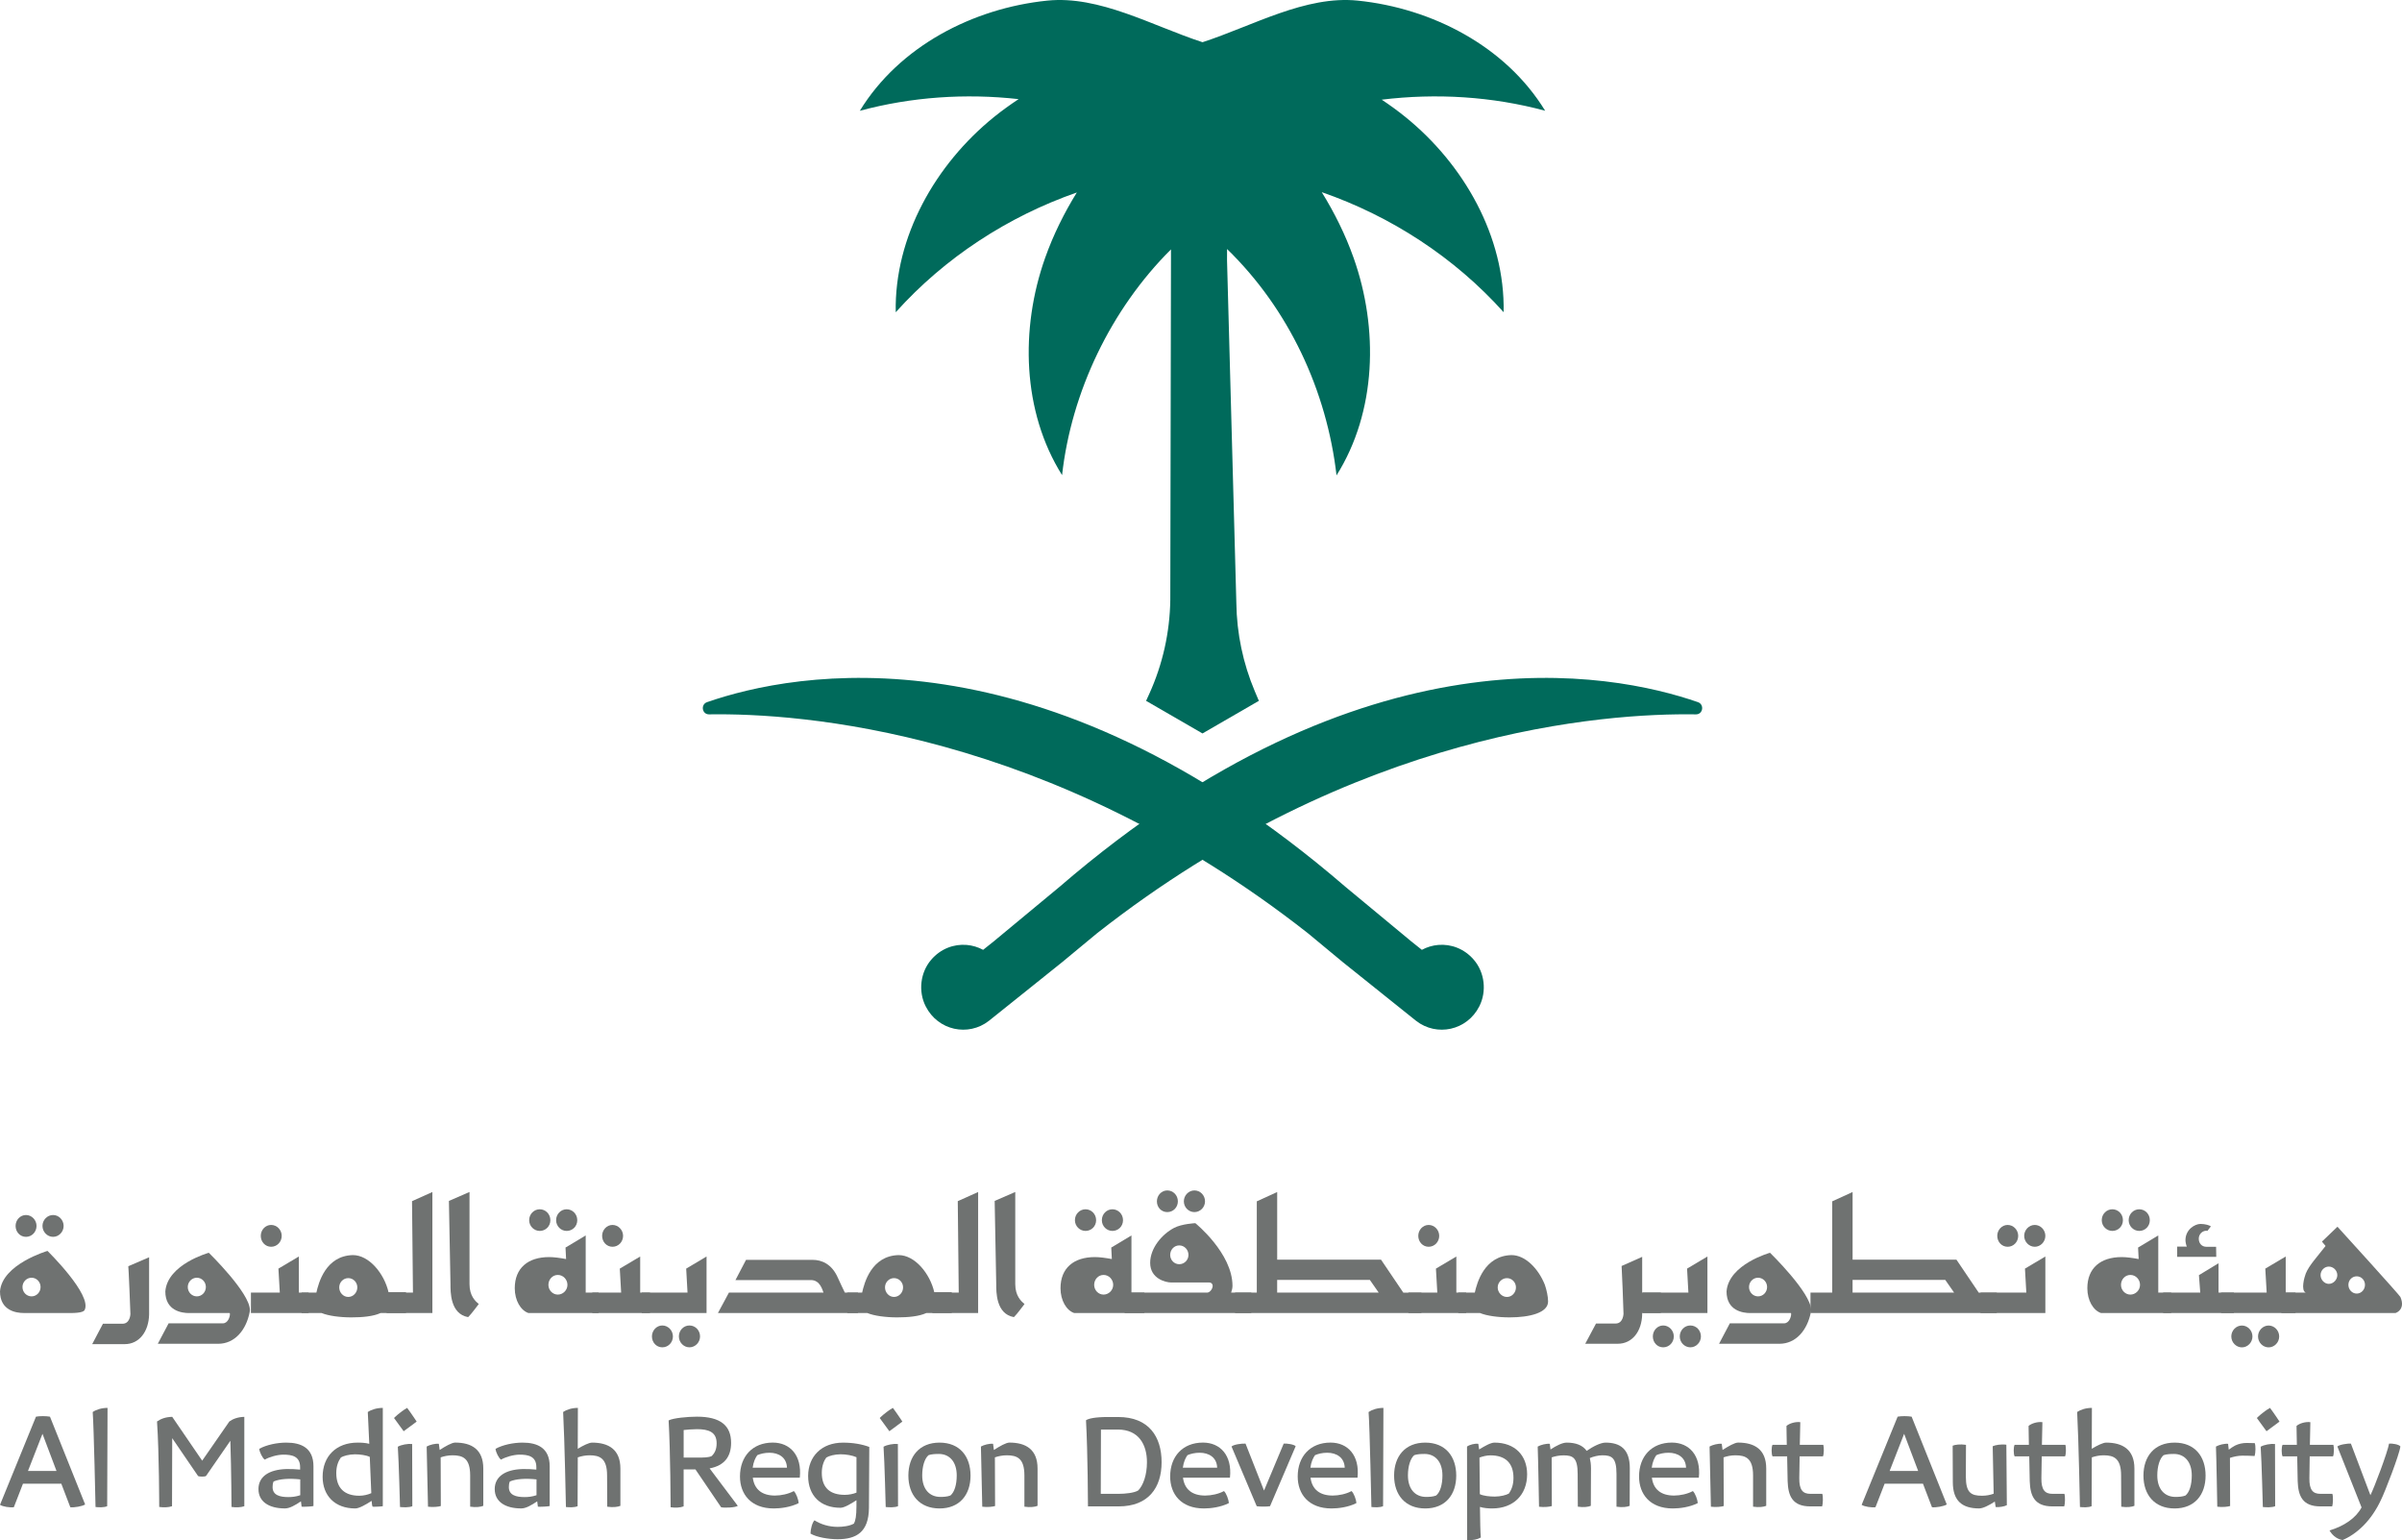 <svg width="92" height="59" viewBox="0 0 92 59" fill="none" xmlns="http://www.w3.org/2000/svg">
<path d="M46.997 9.974L47.354 23.105C47.37 24.265 47.61 25.411 48.06 26.477L48.216 26.846L46.057 28.095L43.897 26.846L44.022 26.572C44.533 25.445 44.806 24.221 44.824 22.982L44.85 10.005V9.553C42.543 11.851 41.035 15.017 40.679 18.2C39.152 15.767 39.068 12.588 40.031 9.875C40.343 8.996 40.756 8.162 41.244 7.373C38.604 8.294 36.185 9.869 34.308 11.961C34.251 9.064 35.834 6.292 38.072 4.482C38.375 4.237 38.691 4.01 39.014 3.797C36.982 3.57 34.91 3.711 32.933 4.244C34.441 1.778 37.257 0.317 40.109 0.024C42.114 -0.182 44.131 0.991 46.058 1.617C47.985 0.991 50.002 -0.182 52.007 0.024C54.858 0.317 57.675 1.777 59.181 4.242C57.148 3.693 55.013 3.563 52.922 3.818C53.233 4.025 53.535 4.244 53.827 4.48C56.065 6.29 57.648 9.062 57.591 11.959C55.708 9.859 53.277 8.28 50.625 7.361C51.115 8.153 51.531 8.991 51.844 9.874C52.808 12.591 52.722 15.775 51.191 18.209C50.818 14.973 49.368 11.841 46.998 9.539" fill="#006A5B"/>
<path d="M54.017 36.03L51.532 33.97C39.844 23.892 30.413 25.74 27.082 26.896C26.826 26.985 26.887 27.368 27.159 27.364C30.628 27.31 40.188 27.967 50.093 35.746L51.443 36.865L54.243 39.107C55.026 39.715 56.188 39.48 56.661 38.546C56.95 37.974 56.867 37.251 56.451 36.766C56.084 36.337 55.575 36.155 55.086 36.196C54.868 36.215 54.655 36.278 54.459 36.384L54.016 36.03H54.017Z" fill="#006A5B"/>
<path d="M38.097 36.03L40.582 33.97C52.27 23.892 61.702 25.74 65.033 26.896C65.288 26.985 65.227 27.368 64.956 27.364C61.486 27.31 51.927 27.967 42.022 35.746L40.671 36.865L37.872 39.107C37.088 39.715 35.927 39.48 35.454 38.546C35.165 37.974 35.248 37.251 35.664 36.766C36.03 36.337 36.539 36.155 37.028 36.196C37.246 36.215 37.459 36.278 37.655 36.384L38.099 36.03H38.097Z" fill="#006A5B"/>
<path d="M1.819 47.917C1.819 47.917 3.543 49.604 3.241 50.181C3.182 50.295 2.836 50.303 2.459 50.295H0.906C0.633 50.295 0 50.212 0 49.467C0.081 48.425 1.819 47.917 1.819 47.917ZM1.399 46.96C1.399 47.188 1.222 47.378 0.995 47.378C0.767 47.378 0.597 47.188 0.597 46.96C0.597 46.732 0.772 46.542 0.995 46.542C1.217 46.542 1.399 46.732 1.399 46.96ZM1.554 49.3C1.554 49.103 1.399 48.944 1.208 48.944C1.017 48.944 0.861 49.104 0.861 49.3C0.861 49.497 1.016 49.658 1.208 49.658C1.4 49.658 1.554 49.498 1.554 49.3ZM2.437 46.96C2.437 47.188 2.254 47.378 2.033 47.378C1.811 47.378 1.627 47.188 1.627 46.96C1.627 46.732 1.81 46.542 2.033 46.542C2.255 46.542 2.437 46.732 2.437 46.96Z" fill="#6F7271"/>
<path d="M4.915 48.503L5.711 48.16V50.349C5.697 51.003 5.336 51.488 4.775 51.488H3.531L3.943 50.706H4.694C4.982 50.706 4.995 50.341 4.995 50.333C4.995 50.219 4.922 48.502 4.914 48.502L4.915 48.503Z" fill="#6F7271"/>
<path d="M7.996 47.986C7.996 47.986 9.572 49.521 9.572 50.182C9.572 50.205 9.565 50.227 9.565 50.251C9.425 50.973 8.976 51.474 8.357 51.474H6.044L6.458 50.691H8.534C8.726 50.691 8.806 50.449 8.806 50.342C8.806 50.319 8.806 50.297 8.792 50.297H7.238C6.966 50.297 6.332 50.214 6.332 49.469C6.413 48.427 7.997 47.988 7.997 47.988L7.996 47.986ZM7.885 49.3C7.885 49.103 7.73 48.944 7.539 48.944C7.348 48.944 7.192 49.104 7.192 49.3C7.192 49.497 7.347 49.658 7.539 49.658C7.731 49.658 7.885 49.498 7.885 49.3Z" fill="#6F7271"/>
<path d="M11.821 49.514V50.296H9.611V49.514H10.717L10.664 48.595L11.446 48.131V49.514H11.821ZM10.79 47.34C10.79 47.568 10.613 47.758 10.385 47.758C10.158 47.758 9.988 47.568 9.988 47.34C9.988 47.112 10.163 46.922 10.385 46.922C10.608 46.922 10.79 47.112 10.79 47.34Z" fill="#6F7271"/>
<path d="M15.55 50.296H14.577C14.297 50.425 13.878 50.463 13.458 50.463C13.017 50.463 12.575 50.403 12.317 50.296H11.551V49.514H12.118C12.199 49.149 12.471 48.1 13.517 48.077C14.136 48.077 14.717 48.783 14.881 49.498H15.551V50.296H15.55ZM13.686 49.315C13.686 49.117 13.531 48.959 13.339 48.959C13.147 48.959 12.993 49.118 12.993 49.315C12.993 49.512 13.148 49.68 13.339 49.68C13.53 49.68 13.686 49.513 13.686 49.315Z" fill="#6F7271"/>
<path d="M16.561 45.66V50.296H14.808V49.514H15.817L15.781 46.011L16.562 45.66H16.561Z" fill="#6F7271"/>
<path d="M0 57.643L1.378 54.266C1.518 54.239 1.76 54.239 1.914 54.266L3.261 57.629C3.153 57.701 2.833 57.754 2.693 57.735L2.348 56.833H0.88L0.53 57.735C0.383 57.754 0.109 57.715 0 57.643ZM1.072 56.345H2.164L1.627 54.923L1.072 56.345Z" fill="#6F7271"/>
<path d="M3.551 54.088C3.684 53.996 3.889 53.93 4.119 53.93L4.105 57.695C3.99 57.748 3.786 57.741 3.659 57.727C3.659 57.727 3.594 54.645 3.551 54.087V54.088Z" fill="#6F7271"/>
<path d="M6.098 57.723C6.098 57.723 6.098 55.695 6.014 54.45C6.156 54.351 6.34 54.279 6.596 54.272L7.744 55.952L8.784 54.451C8.918 54.352 9.109 54.28 9.358 54.273V57.697C9.218 57.743 9.033 57.75 8.867 57.724C8.867 57.724 8.862 56.368 8.823 55.189L7.891 56.538C7.84 56.571 7.636 56.571 7.585 56.538L6.596 55.09L6.589 57.697C6.454 57.743 6.263 57.75 6.098 57.724V57.723Z" fill="#6F7271"/>
<path d="M9.899 57.044C9.899 56.544 10.326 56.294 10.952 56.273C11.118 56.268 11.302 56.273 11.495 56.294V56.201C11.495 55.773 11.169 55.721 10.85 55.721C10.62 55.721 10.308 55.813 10.141 55.912C10.058 55.859 9.936 55.622 9.931 55.497C10.205 55.345 10.613 55.26 10.964 55.26C11.539 55.26 12.006 55.464 12.006 56.169V57.689C11.961 57.709 11.617 57.722 11.552 57.715C11.546 57.695 11.533 57.544 11.527 57.51C11.298 57.662 11.093 57.781 10.914 57.781C10.295 57.781 9.9 57.518 9.9 57.043L9.899 57.044ZM11.5 57.275V56.669C11.072 56.623 10.709 56.65 10.479 56.749C10.447 56.821 10.441 56.894 10.441 56.965C10.441 57.275 10.721 57.346 11.041 57.346C11.188 57.346 11.321 57.333 11.5 57.275Z" fill="#6F7271"/>
<path d="M14.233 57.492C14.009 57.637 13.754 57.782 13.608 57.782C12.824 57.782 12.357 57.289 12.357 56.57C12.357 55.78 12.88 55.26 13.697 55.26C13.832 55.26 14.004 55.267 14.144 55.306L14.087 54.088C14.222 53.996 14.432 53.93 14.662 53.93V57.695C14.636 57.708 14.311 57.722 14.273 57.715C14.254 57.689 14.241 57.609 14.234 57.491L14.233 57.492ZM14.221 57.196L14.163 55.807C14.028 55.741 13.786 55.708 13.595 55.708C13.378 55.708 13.148 55.768 13.053 55.834C12.957 55.972 12.88 56.157 12.88 56.426C12.88 57.018 13.211 57.295 13.762 57.295C13.921 57.295 14.093 57.255 14.221 57.196Z" fill="#6F7271"/>
<path d="M15.091 54.318C15.091 54.318 15.307 54.094 15.595 53.93C15.767 54.16 15.959 54.455 15.959 54.455L15.461 54.824L15.091 54.317V54.318ZM15.237 55.417C15.372 55.339 15.614 55.298 15.786 55.312L15.793 57.695C15.684 57.748 15.442 57.741 15.321 57.727C15.321 57.727 15.276 55.977 15.237 55.416V55.417Z" fill="#6F7271"/>
<path d="M18.008 56.517C18.008 55.859 17.727 55.746 17.331 55.746C17.172 55.746 17.006 55.779 16.878 55.825L16.884 57.689C16.808 57.715 16.591 57.742 16.393 57.715L16.342 55.41C16.458 55.344 16.668 55.291 16.808 55.305C16.808 55.305 16.821 55.41 16.84 55.542C17.063 55.397 17.307 55.259 17.433 55.259C18.065 55.259 18.511 55.522 18.511 56.253V57.681C18.422 57.722 18.231 57.748 18.008 57.714V56.516V56.517Z" fill="#6F7271"/>
<path d="M18.948 57.044C18.948 56.544 19.376 56.294 20.002 56.273C20.167 56.268 20.352 56.273 20.543 56.294V56.201C20.543 55.773 20.217 55.721 19.899 55.721C19.669 55.721 19.357 55.813 19.19 55.912C19.107 55.859 18.986 55.622 18.98 55.497C19.255 55.345 19.663 55.26 20.014 55.26C20.588 55.26 21.054 55.464 21.054 56.169V57.689C21.009 57.709 20.665 57.722 20.602 57.715C20.596 57.695 20.583 57.544 20.576 57.51C20.347 57.662 20.143 57.781 19.964 57.781C19.345 57.781 18.949 57.518 18.949 57.043L18.948 57.044ZM20.549 57.275V56.669C20.122 56.623 19.758 56.65 19.528 56.749C19.496 56.821 19.49 56.894 19.49 56.965C19.49 57.275 19.77 57.346 20.09 57.346C20.237 57.346 20.37 57.333 20.549 57.275Z" fill="#6F7271"/>
<path d="M21.566 54.088C21.7 53.996 21.904 53.93 22.134 53.93L22.129 55.497C22.333 55.371 22.562 55.26 22.678 55.26C23.309 55.26 23.762 55.523 23.762 56.254V57.682C23.667 57.723 23.481 57.749 23.258 57.715L23.252 56.517C23.252 55.859 22.971 55.746 22.582 55.746C22.423 55.746 22.263 55.779 22.13 55.825L22.123 57.695C22.008 57.748 21.804 57.741 21.676 57.727C21.676 57.727 21.625 55.114 21.569 54.087L21.566 54.088Z" fill="#6F7271"/>
<path d="M26.636 56.287H26.184V57.703C26.049 57.755 25.852 57.762 25.686 57.735C25.686 57.735 25.679 55.615 25.609 54.41C25.782 54.318 26.343 54.266 26.694 54.266C27.594 54.266 28.002 54.607 28.002 55.267C28.002 55.78 27.765 56.135 27.179 56.248L28.258 57.682C28.174 57.749 27.734 57.768 27.619 57.735L26.636 56.286V56.287ZM26.184 55.833H26.72C26.968 55.833 27.141 55.833 27.262 55.773C27.358 55.675 27.448 55.543 27.448 55.286C27.448 54.858 27.148 54.745 26.695 54.745C26.542 54.745 26.267 54.766 26.185 54.778V55.832L26.184 55.833Z" fill="#6F7271"/>
<path d="M28.342 56.556C28.342 55.792 28.821 55.259 29.599 55.259C30.262 55.259 30.723 55.752 30.633 56.603H28.833C28.891 57.05 29.184 57.288 29.682 57.288C29.919 57.288 30.199 57.228 30.404 57.116C30.494 57.201 30.582 57.438 30.589 57.578C30.277 57.736 29.888 57.782 29.638 57.782C28.758 57.782 28.342 57.23 28.342 56.558V56.556ZM28.828 56.221H30.142C30.129 55.825 29.823 55.648 29.472 55.648C29.287 55.648 29.127 55.688 29.006 55.74C28.936 55.839 28.859 55.99 28.828 56.221Z" fill="#6F7271"/>
<path d="M31.043 58.743C31.043 58.592 31.107 58.322 31.196 58.236C31.445 58.395 31.757 58.487 32.083 58.487C32.274 58.487 32.53 58.461 32.707 58.362C32.765 58.256 32.803 58.065 32.803 57.71V57.467C32.58 57.611 32.337 57.756 32.191 57.756C31.425 57.756 30.953 57.29 30.953 56.538C30.953 55.787 31.471 55.261 32.287 55.261C32.676 55.261 33.014 55.321 33.295 55.426L33.282 57.756C33.276 58.699 32.791 58.961 32.076 58.961C31.732 58.961 31.266 58.882 31.043 58.744V58.743ZM32.804 57.176V55.819C32.645 55.748 32.402 55.707 32.197 55.707C31.974 55.707 31.751 55.767 31.648 55.833C31.565 55.944 31.476 56.142 31.476 56.418C31.476 57.005 31.808 57.261 32.357 57.261C32.511 57.261 32.676 57.228 32.804 57.176Z" fill="#6F7271"/>
<path d="M33.694 54.318C33.694 54.318 33.911 54.094 34.199 53.93C34.371 54.16 34.562 54.455 34.562 54.455L34.064 54.824L33.694 54.317V54.318ZM33.841 55.417C33.975 55.339 34.218 55.298 34.39 55.312L34.396 57.695C34.288 57.748 34.045 57.741 33.924 57.727C33.924 57.727 33.88 55.977 33.841 55.416V55.417Z" fill="#6F7271"/>
<path d="M34.792 56.524C34.792 55.787 35.213 55.26 35.986 55.26C36.758 55.26 37.173 55.787 37.173 56.524C37.173 57.261 36.752 57.782 35.986 57.782C35.22 57.782 34.792 57.262 34.792 56.524ZM36.4 57.288C36.56 57.157 36.644 56.867 36.644 56.517C36.644 55.99 36.362 55.694 35.961 55.694C35.827 55.694 35.686 55.7 35.565 55.74C35.411 55.871 35.322 56.175 35.322 56.517C35.322 57.043 35.602 57.34 36.018 57.34C36.139 57.34 36.279 57.333 36.4 57.287V57.288Z" fill="#6F7271"/>
<path d="M39.236 56.517C39.236 55.859 38.955 55.746 38.56 55.746C38.401 55.746 38.234 55.779 38.106 55.825L38.113 57.689C38.036 57.715 37.819 57.742 37.622 57.715L37.571 55.41C37.686 55.344 37.896 55.291 38.036 55.305C38.036 55.305 38.05 55.41 38.068 55.542C38.292 55.397 38.535 55.259 38.662 55.259C39.293 55.259 39.74 55.522 39.74 56.253V57.681C39.651 57.722 39.46 57.748 39.236 57.714V56.516V56.517Z" fill="#6F7271"/>
<path d="M41.671 57.703C41.671 57.703 41.665 55.648 41.595 54.404C41.684 54.339 41.946 54.279 42.437 54.279H42.826C44.006 54.279 44.491 55.036 44.491 56.011C44.491 56.985 43.987 57.703 42.845 57.703H41.67H41.671ZM42.163 57.222H42.846C43.088 57.222 43.446 57.189 43.598 57.09C43.784 56.899 43.93 56.504 43.93 56.011C43.93 55.333 43.611 54.76 42.819 54.76H42.168L42.161 57.222H42.163Z" fill="#6F7271"/>
<path d="M44.819 56.556C44.819 55.792 45.298 55.259 46.075 55.259C46.739 55.259 47.199 55.752 47.109 56.603H45.31C45.368 57.05 45.661 57.288 46.159 57.288C46.396 57.288 46.676 57.228 46.88 57.116C46.97 57.201 47.059 57.438 47.066 57.578C46.753 57.736 46.364 57.782 46.114 57.782C45.234 57.782 44.819 57.23 44.819 56.558V56.556ZM45.304 56.221H46.619C46.606 55.825 46.3 55.648 45.949 55.648C45.763 55.648 45.603 55.688 45.482 55.74C45.412 55.839 45.335 55.99 45.304 56.221Z" fill="#6F7271"/>
<path d="M47.169 55.412C47.234 55.332 47.59 55.286 47.706 55.299L48.414 57.097L49.167 55.299C49.282 55.286 49.563 55.326 49.626 55.398L48.644 57.696C48.555 57.716 48.223 57.716 48.134 57.696L47.17 55.412H47.169Z" fill="#6F7271"/>
<path d="M49.704 56.556C49.704 55.792 50.183 55.259 50.961 55.259C51.624 55.259 52.085 55.752 51.995 56.603H50.195C50.253 57.05 50.547 57.288 51.044 57.288C51.281 57.288 51.561 57.228 51.766 57.116C51.856 57.201 51.944 57.438 51.951 57.578C51.639 57.736 51.25 57.782 51 57.782C50.12 57.782 49.704 57.23 49.704 56.558V56.556ZM50.19 56.221H51.505C51.491 55.825 51.185 55.648 50.834 55.648C50.649 55.648 50.489 55.688 50.368 55.74C50.297 55.839 50.221 55.99 50.19 56.221Z" fill="#6F7271"/>
<path d="M52.419 54.088C52.553 53.996 52.757 53.93 52.987 53.93L52.974 57.695C52.859 57.748 52.654 57.741 52.527 57.727C52.527 57.727 52.462 54.645 52.419 54.087V54.088Z" fill="#6F7271"/>
<path d="M53.396 56.524C53.396 55.787 53.817 55.26 54.589 55.26C55.362 55.26 55.776 55.787 55.776 56.524C55.776 57.261 55.355 57.782 54.589 57.782C53.824 57.782 53.396 57.262 53.396 56.524ZM55.004 57.288C55.164 57.157 55.247 56.867 55.247 56.517C55.247 55.99 54.966 55.694 54.564 55.694C54.43 55.694 54.289 55.7 54.168 55.74C54.015 55.871 53.926 56.175 53.926 56.517C53.926 57.043 54.207 57.34 54.621 57.34C54.743 57.34 54.883 57.333 55.004 57.287V57.288Z" fill="#6F7271"/>
<path d="M56.188 55.412C56.283 55.34 56.494 55.286 56.621 55.306C56.621 55.306 56.64 55.437 56.653 55.523C56.863 55.391 57.1 55.26 57.24 55.26C58.026 55.26 58.491 55.753 58.491 56.472C58.491 57.255 57.974 57.782 57.151 57.782C57.011 57.782 56.825 57.769 56.685 57.723C56.691 58.255 56.699 58.724 56.718 58.895C56.578 58.974 56.423 59 56.194 59L56.189 55.412H56.188ZM56.666 55.833C56.666 56.142 56.672 56.689 56.68 57.235C56.813 57.301 57.057 57.327 57.253 57.327C57.47 57.327 57.7 57.268 57.796 57.208C57.891 57.063 57.968 56.886 57.968 56.609C57.968 56.024 57.637 55.748 57.088 55.748C56.941 55.748 56.788 55.787 56.666 55.833Z" fill="#6F7271"/>
<path d="M60.427 56.464C60.427 55.833 60.242 55.748 59.885 55.748C59.726 55.748 59.559 55.78 59.431 55.826L59.438 57.69C59.361 57.716 59.145 57.743 58.947 57.716C58.947 57.716 58.915 55.879 58.896 55.412C59.011 55.345 59.221 55.292 59.361 55.306C59.361 55.306 59.368 55.405 59.387 55.523C59.616 55.371 59.846 55.26 60.006 55.26C60.344 55.26 60.613 55.352 60.772 55.576C61.027 55.398 61.314 55.26 61.493 55.26C62.061 55.26 62.424 55.51 62.424 56.241L62.419 57.682C62.33 57.723 62.144 57.749 61.914 57.715V56.458C61.914 55.832 61.728 55.746 61.372 55.746C61.218 55.746 61.034 55.791 60.893 55.851C60.918 55.963 60.937 56.088 60.937 56.24L60.931 57.681C60.842 57.722 60.656 57.748 60.433 57.714L60.427 56.463V56.464Z" fill="#6F7271"/>
<path d="M62.778 56.556C62.778 55.792 63.257 55.259 64.034 55.259C64.698 55.259 65.158 55.752 65.068 56.603H63.269C63.325 57.05 63.62 57.288 64.118 57.288C64.355 57.288 64.635 57.228 64.839 57.116C64.929 57.201 65.018 57.438 65.025 57.578C64.712 57.736 64.323 57.782 64.073 57.782C63.193 57.782 62.778 57.23 62.778 56.558V56.556ZM63.263 56.221H64.578C64.565 55.825 64.259 55.648 63.908 55.648C63.722 55.648 63.562 55.688 63.441 55.74C63.371 55.839 63.294 55.99 63.263 56.221Z" fill="#6F7271"/>
<path d="M67.145 56.517C67.145 55.859 66.864 55.746 66.468 55.746C66.309 55.746 66.143 55.779 66.015 55.825L66.022 57.689C65.945 57.715 65.727 57.742 65.53 57.715L65.479 55.41C65.595 55.344 65.805 55.291 65.945 55.305C65.945 55.305 65.958 55.41 65.977 55.542C66.201 55.397 66.443 55.259 66.571 55.259C67.202 55.259 67.649 55.522 67.649 56.253V57.681C67.56 57.722 67.368 57.748 67.145 57.714V56.516V56.517Z" fill="#6F7271"/>
<path d="M67.888 55.345H68.436L68.424 54.622C68.532 54.523 68.774 54.451 68.954 54.477L68.935 55.345H69.835C69.867 55.451 69.86 55.707 69.822 55.787H68.929L68.915 56.623C68.91 57.07 69.05 57.222 69.337 57.222H69.796C69.833 57.321 69.821 57.623 69.79 57.703H69.337C68.648 57.703 68.488 57.295 68.469 56.741L68.45 55.786H67.889C67.844 55.694 67.844 55.429 67.889 55.344L67.888 55.345Z" fill="#6F7271"/>
<path d="M71.304 57.643L72.682 54.266C72.822 54.239 73.064 54.239 73.218 54.266L74.564 57.629C74.457 57.701 74.137 57.754 73.997 57.735L73.652 56.833H72.184L71.833 57.735C71.686 57.754 71.412 57.715 71.303 57.643H71.304ZM72.376 56.345H73.468L72.931 54.923L72.376 56.345Z" fill="#6F7271"/>
<path d="M76.405 57.518C76.175 57.669 75.946 57.781 75.805 57.781C75.16 57.781 74.796 57.498 74.796 56.773L74.79 55.378C74.879 55.339 75.077 55.312 75.3 55.345L75.295 56.563C75.295 57.176 75.492 57.295 75.914 57.295C76.067 57.295 76.226 57.269 76.36 57.216L76.323 55.399C76.418 55.353 76.641 55.313 76.846 55.34L76.865 57.657C76.769 57.709 76.565 57.742 76.437 57.728C76.437 57.728 76.424 57.636 76.405 57.518Z" fill="#6F7271"/>
<path d="M77.16 55.345H77.709L77.697 54.622C77.805 54.523 78.047 54.451 78.227 54.477L78.208 55.345H79.107C79.14 55.451 79.133 55.707 79.095 55.787H78.202L78.188 56.623C78.183 57.07 78.323 57.222 78.61 57.222H79.069C79.106 57.321 79.094 57.623 79.063 57.703H78.61C77.921 57.703 77.76 57.295 77.742 56.741L77.723 55.786H77.162C77.117 55.694 77.117 55.429 77.162 55.344L77.16 55.345Z" fill="#6F7271"/>
<path d="M79.555 54.088C79.689 53.996 79.893 53.93 80.123 53.93L80.118 55.497C80.322 55.371 80.551 55.26 80.667 55.26C81.298 55.26 81.751 55.523 81.751 56.254V57.682C81.656 57.723 81.47 57.749 81.247 57.715L81.241 56.517C81.241 55.859 80.96 55.746 80.571 55.746C80.412 55.746 80.252 55.779 80.119 55.825L80.112 57.695C79.997 57.748 79.793 57.741 79.665 57.727C79.665 57.727 79.614 55.114 79.558 54.087L79.555 54.088Z" fill="#6F7271"/>
<path d="M82.097 56.524C82.097 55.787 82.518 55.26 83.29 55.26C84.063 55.26 84.477 55.787 84.477 56.524C84.477 57.261 84.056 57.782 83.29 57.782C82.525 57.782 82.097 57.262 82.097 56.524ZM83.705 57.288C83.865 57.157 83.948 56.867 83.948 56.517C83.948 55.99 83.667 55.694 83.266 55.694C83.132 55.694 82.99 55.7 82.869 55.74C82.716 55.871 82.627 56.175 82.627 56.517C82.627 57.043 82.907 57.34 83.323 57.34C83.444 57.34 83.584 57.333 83.705 57.287V57.288Z" fill="#6F7271"/>
<path d="M84.874 55.411C84.99 55.345 85.2 55.292 85.34 55.306C85.34 55.306 85.347 55.405 85.365 55.531C85.442 55.471 85.524 55.418 85.608 55.372C85.742 55.307 85.889 55.273 86.055 55.273C86.131 55.273 86.182 55.273 86.361 55.28C86.4 55.385 86.394 55.642 86.356 55.773C86.165 55.76 85.986 55.76 85.877 55.76C85.723 55.76 85.544 55.799 85.41 55.845L85.417 57.689C85.34 57.715 85.122 57.742 84.925 57.715C84.925 57.715 84.893 55.878 84.874 55.41V55.411Z" fill="#6F7271"/>
<path d="M86.44 54.318C86.44 54.318 86.657 54.094 86.945 53.93C87.117 54.16 87.308 54.455 87.308 54.455L86.81 54.824L86.44 54.317V54.318ZM86.587 55.417C86.721 55.339 86.963 55.298 87.136 55.312L87.142 57.695C87.033 57.748 86.791 57.741 86.67 57.727C86.67 57.727 86.626 55.977 86.587 55.416V55.417Z" fill="#6F7271"/>
<path d="M87.424 55.345H87.973L87.96 54.622C88.068 54.523 88.31 54.451 88.49 54.477L88.472 55.345H89.372C89.403 55.451 89.397 55.707 89.358 55.787H88.465L88.453 56.623C88.446 57.07 88.586 57.222 88.873 57.222H89.332C89.371 57.321 89.357 57.623 89.326 57.703H88.873C88.184 57.703 88.024 57.295 88.005 56.741L87.986 55.786H87.425C87.38 55.694 87.38 55.429 87.425 55.344L87.424 55.345Z" fill="#6F7271"/>
<path d="M89.225 58.625C89.793 58.453 90.24 58.144 90.451 57.742L89.525 55.411C89.583 55.34 89.927 55.286 90.043 55.299L90.79 57.274C90.93 57.005 91.453 55.616 91.504 55.299C91.619 55.286 91.881 55.326 91.938 55.405C91.906 55.707 91.338 57.17 91.198 57.446C90.821 58.262 90.265 58.763 89.723 58.993C89.462 58.947 89.302 58.763 89.225 58.625Z" fill="#6F7271"/>
<path d="M17.254 49.186L17.194 46.002L17.983 45.659V49.193C17.983 49.641 18.211 49.846 18.337 49.952C18.278 50.021 18.064 50.325 17.931 50.453C17.239 50.332 17.254 49.474 17.254 49.185V49.186Z" fill="#6F7271"/>
<path d="M22.928 49.514V50.296H20.239C19.945 50.197 19.716 49.817 19.716 49.346C19.716 48.578 20.217 48.153 21.034 48.153C21.219 48.153 21.44 48.184 21.682 48.228L21.66 47.788L22.433 47.324V49.513H22.927L22.928 49.514ZM20.268 46.74C20.268 46.504 20.453 46.322 20.674 46.322C20.895 46.322 21.08 46.504 21.08 46.74C21.08 46.976 20.895 47.151 20.674 47.151C20.453 47.151 20.268 46.968 20.268 46.74ZM21.734 49.217C21.734 49.013 21.572 48.837 21.365 48.837C21.159 48.837 21.005 49.013 21.005 49.217C21.005 49.422 21.168 49.59 21.365 49.59C21.563 49.59 21.734 49.423 21.734 49.217ZM21.3 46.74C21.3 46.504 21.483 46.322 21.704 46.322C21.925 46.322 22.11 46.504 22.11 46.74C22.11 46.976 21.927 47.151 21.704 47.151C21.482 47.151 21.3 46.968 21.3 46.74Z" fill="#6F7271"/>
<path d="M24.896 49.514V50.296H22.686V49.514H23.791L23.739 48.595L24.52 48.131V49.514H24.896ZM23.865 47.34C23.865 47.568 23.688 47.758 23.46 47.758C23.232 47.758 23.062 47.568 23.062 47.34C23.062 47.112 23.24 46.922 23.46 46.922C23.68 46.922 23.865 47.112 23.865 47.34Z" fill="#6F7271"/>
<path d="M27.062 50.296H24.58V49.514H26.333L26.282 48.595L27.062 48.131V50.297V50.296ZM25.774 51.193C25.774 51.421 25.597 51.61 25.368 51.61C25.139 51.61 24.97 51.421 24.97 51.193C24.97 50.964 25.147 50.773 25.368 50.773C25.589 50.773 25.774 50.963 25.774 51.193ZM26.813 51.193C26.813 51.421 26.628 51.61 26.407 51.61C26.186 51.61 26.002 51.421 26.002 51.193C26.002 50.964 26.178 50.773 26.407 50.773C26.636 50.773 26.813 50.963 26.813 51.193Z" fill="#6F7271"/>
<path d="M32.361 49.514H32.861V50.296H27.498L27.919 49.514H31.541C31.505 49.431 31.417 49.034 31.064 49.034H28.169L28.574 48.259H31.123C31.483 48.259 31.866 48.426 32.094 48.951C32.189 49.164 32.278 49.346 32.359 49.514H32.361Z" fill="#6F7271"/>
<path d="M36.453 50.296H35.48C35.2 50.425 34.781 50.463 34.361 50.463C33.92 50.463 33.478 50.403 33.22 50.296H32.454V49.514H33.021C33.102 49.149 33.374 48.1 34.42 48.077C35.039 48.077 35.62 48.783 35.784 49.498H36.454V50.296H36.453ZM34.589 49.315C34.589 49.117 34.434 48.959 34.242 48.959C34.05 48.959 33.897 49.118 33.897 49.315C33.897 49.512 34.051 49.68 34.242 49.68C34.433 49.68 34.589 49.513 34.589 49.315Z" fill="#6F7271"/>
<path d="M37.464 45.66V50.296H35.711V49.514H36.721L36.684 46.011L37.465 45.66H37.464Z" fill="#6F7271"/>
<path d="M38.157 49.186L38.097 46.002L38.886 45.659V49.193C38.886 49.641 39.114 49.846 39.24 49.952C39.181 50.021 38.968 50.325 38.834 50.453C38.142 50.332 38.157 49.474 38.157 49.185V49.186Z" fill="#6F7271"/>
<path d="M43.831 49.514V50.296H41.142C40.848 50.197 40.619 49.817 40.619 49.346C40.619 48.578 41.12 48.153 41.937 48.153C42.121 48.153 42.343 48.184 42.585 48.228L42.563 47.788L43.336 47.324V49.513H43.83L43.831 49.514ZM41.171 46.74C41.171 46.504 41.356 46.322 41.577 46.322C41.798 46.322 41.983 46.504 41.983 46.74C41.983 46.976 41.798 47.151 41.577 47.151C41.356 47.151 41.171 46.968 41.171 46.74ZM42.637 49.217C42.637 49.013 42.475 48.837 42.268 48.837C42.061 48.837 41.908 49.013 41.908 49.217C41.908 49.422 42.07 49.59 42.268 49.59C42.466 49.59 42.637 49.423 42.637 49.217ZM42.203 46.74C42.203 46.504 42.386 46.322 42.607 46.322C42.828 46.322 43.013 46.504 43.013 46.74C43.013 46.976 42.829 47.151 42.607 47.151C42.385 47.151 42.203 46.968 42.203 46.74Z" fill="#6F7271"/>
<path d="M47.927 49.514V50.296H43.074V49.514H46.24C46.351 49.506 46.447 49.362 46.447 49.255C46.447 49.187 46.402 49.126 46.307 49.126H44.855C44.649 49.126 44.053 48.981 44.053 48.375C44.053 47.812 44.502 47.28 44.967 47.036C45.268 46.877 45.783 46.854 45.783 46.854C45.783 46.854 47.206 48.003 47.206 49.255C47.206 49.339 47.182 49.438 47.154 49.514H47.927ZM45.114 46.018C45.114 46.246 44.938 46.43 44.709 46.43C44.48 46.43 44.311 46.248 44.311 46.018C44.311 45.789 44.488 45.6 44.709 45.6C44.93 45.6 45.114 45.782 45.114 46.018ZM45.52 48.07C45.52 47.872 45.365 47.706 45.167 47.706C44.968 47.706 44.82 47.873 44.82 48.07C44.82 48.267 44.974 48.426 45.167 48.426C45.359 48.426 45.52 48.267 45.52 48.07ZM46.154 46.018C46.154 46.246 45.969 46.43 45.748 46.43C45.527 46.43 45.343 46.248 45.343 46.018C45.343 45.789 45.527 45.6 45.748 45.6C45.969 45.6 46.154 45.782 46.154 46.018Z" fill="#6F7271"/>
<path d="M54.441 50.296H47.305V49.514H48.137V46.018L48.918 45.661V48.253H52.896L53.749 49.515H54.442V50.297L54.441 50.296ZM52.806 49.514L52.467 49.027H48.917V49.514H52.806Z" fill="#6F7271"/>
<path d="M56.155 49.514V50.296H53.945V49.514H55.051L54.998 48.595L55.78 48.131V49.514H56.155ZM55.124 47.34C55.124 47.568 54.947 47.758 54.719 47.758C54.492 47.758 54.322 47.568 54.322 47.34C54.322 47.112 54.499 46.922 54.719 46.922C54.94 46.922 55.124 47.112 55.124 47.34Z" fill="#6F7271"/>
<path d="M59.294 49.855C59.294 50.288 58.587 50.463 57.821 50.463C57.379 50.463 56.944 50.403 56.686 50.296H55.854V49.514H56.487C56.569 49.149 56.847 48.1 57.894 48.077C58.425 48.077 58.925 48.602 59.168 49.209C59.235 49.399 59.294 49.666 59.294 49.854V49.855ZM58.063 49.316C58.063 49.118 57.909 48.96 57.718 48.96C57.526 48.96 57.364 49.12 57.364 49.316C57.364 49.513 57.526 49.681 57.718 49.681C57.909 49.681 58.063 49.514 58.063 49.316Z" fill="#6F7271"/>
<path d="M63.612 49.514V50.296H62.898V50.341C62.883 50.995 62.522 51.473 61.962 51.473H60.717L61.13 50.698H61.881C62.169 50.698 62.183 50.334 62.183 50.325C62.183 50.196 62.116 48.494 62.11 48.494L62.898 48.144V49.513H63.612V49.514Z" fill="#6F7271"/>
<path d="M65.397 50.296H62.916V49.514H64.668L64.617 48.595L65.397 48.131V50.297V50.296ZM64.109 51.193C64.109 51.421 63.932 51.61 63.703 51.61C63.474 51.61 63.306 51.421 63.306 51.193C63.306 50.964 63.482 50.773 63.703 50.773C63.925 50.773 64.109 50.963 64.109 51.193ZM65.148 51.193C65.148 51.421 64.964 51.61 64.743 51.61C64.521 51.61 64.337 51.421 64.337 51.193C64.337 50.964 64.514 50.773 64.743 50.773C64.972 50.773 65.148 50.963 65.148 51.193Z" fill="#6F7271"/>
<path d="M67.793 47.986C67.793 47.986 69.369 49.521 69.369 50.182C69.369 50.205 69.362 50.227 69.362 50.251C69.222 50.973 68.773 51.474 68.154 51.474H65.842L66.255 50.691H68.331C68.523 50.691 68.603 50.449 68.603 50.342C68.603 50.319 68.603 50.297 68.589 50.297H67.035C66.763 50.297 66.129 50.214 66.129 49.469C66.21 48.427 67.794 47.988 67.794 47.988L67.793 47.986ZM67.682 49.3C67.682 49.103 67.527 48.944 67.336 48.944C67.145 48.944 66.99 49.104 66.99 49.3C66.99 49.497 67.144 49.658 67.336 49.658C67.528 49.658 67.682 49.498 67.682 49.3Z" fill="#6F7271"/>
<path d="M76.479 50.296H69.344V49.514H70.176V46.018L70.957 45.661V48.253H74.935L75.788 49.515H76.48V50.297L76.479 50.296ZM74.845 49.514L74.506 49.027H70.956V49.514H74.845Z" fill="#6F7271"/>
<path d="M78.34 50.296H75.858V49.514H77.611L77.559 48.595L78.34 48.131V50.297V50.296ZM77.3 47.34C77.3 47.568 77.125 47.758 76.896 47.758C76.667 47.758 76.498 47.568 76.498 47.34C76.498 47.112 76.675 46.922 76.896 46.922C77.117 46.922 77.3 47.112 77.3 47.34ZM78.34 47.34C78.34 47.568 78.156 47.758 77.935 47.758C77.714 47.758 77.529 47.568 77.529 47.34C77.529 47.112 77.714 46.922 77.935 46.922C78.156 46.922 78.34 47.112 78.34 47.34Z" fill="#6F7271"/>
<path d="M83.159 49.514V50.296H80.471C80.177 50.197 79.948 49.817 79.948 49.346C79.948 48.578 80.449 48.153 81.266 48.153C81.45 48.153 81.671 48.184 81.914 48.228L81.891 47.788L82.665 47.324V49.513H83.158L83.159 49.514ZM80.5 46.74C80.5 46.504 80.685 46.322 80.906 46.322C81.127 46.322 81.311 46.504 81.311 46.74C81.311 46.976 81.127 47.151 80.906 47.151C80.685 47.151 80.5 46.968 80.5 46.74ZM81.966 49.217C81.966 49.013 81.804 48.837 81.597 48.837C81.39 48.837 81.237 49.013 81.237 49.217C81.237 49.422 81.399 49.59 81.597 49.59C81.795 49.59 81.966 49.423 81.966 49.217ZM81.531 46.74C81.531 46.504 81.715 46.322 81.937 46.322C82.159 46.322 82.341 46.504 82.341 46.74C82.341 46.976 82.158 47.151 81.937 47.151C81.716 47.151 81.531 46.968 81.531 46.74Z" fill="#6F7271"/>
<path d="M84.973 49.514H85.562V50.296H82.852V49.514H84.273L84.222 48.845L84.973 48.389V49.514ZM84.884 48.145H83.389V47.751H83.758C83.736 47.706 83.706 47.584 83.706 47.507C83.706 47.097 84.067 46.883 84.282 46.883C84.465 46.883 84.627 46.936 84.68 46.976L84.547 47.151C84.533 47.151 84.525 47.143 84.511 47.143C84.349 47.143 84.216 47.28 84.216 47.448C84.216 47.615 84.32 47.759 84.511 47.759H84.88L84.886 48.146L84.884 48.145Z" fill="#6F7271"/>
<path d="M87.921 49.514V50.296H85.071V49.514H86.817L86.764 48.595L87.546 48.131V49.514H87.921ZM86.272 51.194C86.272 51.422 86.089 51.612 85.868 51.612C85.647 51.612 85.462 51.422 85.462 51.194C85.462 50.965 85.645 50.775 85.868 50.775C86.09 50.775 86.272 50.964 86.272 51.194ZM87.296 51.194C87.296 51.422 87.112 51.612 86.891 51.612C86.67 51.612 86.486 51.422 86.486 51.194C86.486 50.965 86.67 50.775 86.891 50.775C87.112 50.775 87.296 50.964 87.296 51.194Z" fill="#6F7271"/>
<path d="M91.938 49.68C92.151 50.173 91.753 50.296 91.753 50.296H87.379V49.514H88.314C88.115 49.431 88.263 48.913 88.314 48.784C88.446 48.465 88.719 48.184 89.073 47.727L88.933 47.56L89.528 46.99C89.528 46.99 91.907 49.604 91.937 49.68H91.938ZM89.522 48.844C89.522 48.669 89.374 48.517 89.197 48.517C89.021 48.517 88.881 48.669 88.881 48.844C88.881 49.02 89.028 49.179 89.197 49.179C89.366 49.179 89.522 49.027 89.522 48.844ZM90.582 49.216C90.582 49.034 90.442 48.89 90.265 48.89C90.089 48.89 89.947 49.034 89.947 49.216C89.947 49.398 90.089 49.551 90.265 49.551C90.442 49.551 90.582 49.399 90.582 49.216Z" fill="#6F7271"/>
</svg>
